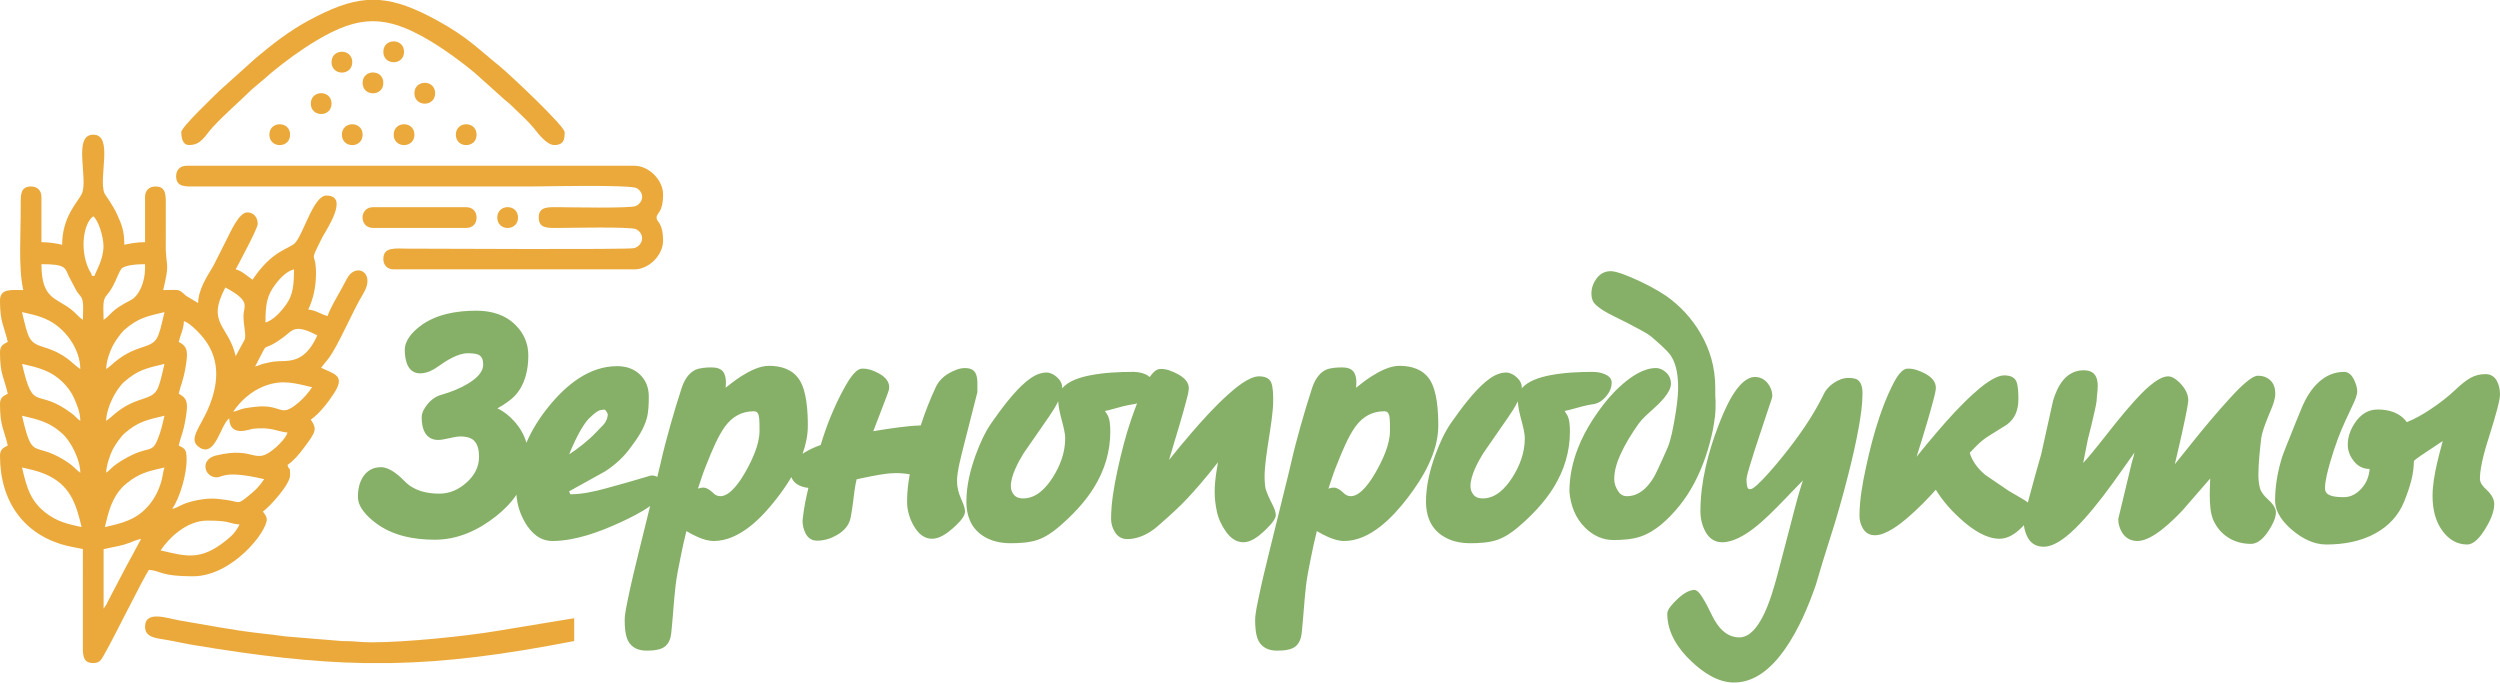 <?xml version="1.0" encoding="UTF-8"?>
<!DOCTYPE svg PUBLIC "-//W3C//DTD SVG 1.1//EN" "http://www.w3.org/Graphics/SVG/1.1/DTD/svg11.dtd">
<!-- Creator: CorelDRAW 2019 (64-Bit) -->
<svg xmlns="http://www.w3.org/2000/svg" xml:space="preserve" width="152.536mm" height="41.643mm" version="1.1" style="shape-rendering:geometricPrecision; text-rendering:geometricPrecision; image-rendering:optimizeQuality; fill-rule:evenodd; clip-rule:evenodd"
viewBox="0 0 15731.01 4294.66"
 xmlns:xlink="http://www.w3.org/1999/xlink"
 xmlns:xodm="http://www.corel.com/coreldraw/odm/2003">
 <defs>
  <style type="text/css">
   <![CDATA[
    .fil0 {fill:#86B067}
    .fil2 {fill:#EAA93A}
    .fil1 {fill:#86B067;fill-rule:nonzero}
   ]]>
  </style>
 </defs>
 <g id="Слой_x0020_1">
  <g id="_1939994093184">
   <path class="fil0" d="M12760.29 3162.23c2.61,-10.24 5.27,-20.46 7.97,-30.66 24.32,-91.79 49.9,-183.27 76.14,-274.53 24.2,-111.59 48.9,-223.07 74.09,-334.44l0.34 -1.3c27.81,-94.13 81.81,-191.27 192.26,-191.27 25.59,0 52.67,5.78 69.34,26.9 15.68,19.85 19.48,47.38 19.48,71.94 0,15.02 -1.47,30.49 -3.14,45.4 -1.04,9.36 -2.88,21.47 -2.88,30.82 0,24.67 -9.21,62.37 -14.52,86.64 -12.78,58.41 -27.39,116.66 -42.14,174.61 -9.61,48.99 -19.27,97.94 -29.01,146.9 34.82,-37.21 81.61,-95.78 93.03,-110.12 73.14,-91.81 148.8,-190.82 227.46,-277.76 42.88,-47.39 143.94,-157.22 213.86,-157.22 29.95,0 57.64,24.08 77.1,44.52 27.79,29.18 49.82,64.97 49.82,106.47l0 1.06 -0.11 1.06c-3.56,34.39 -11.26,70.91 -18.13,104.81 -13.04,64.38 -27.57,128.58 -42.46,192.56 -7.97,34.24 -16.01,68.47 -24.03,102.69 35.37,-44.12 70.79,-88.21 106.19,-132.29 75.8,-94.4 153.64,-188.61 235.54,-277.82 31.01,-33.77 131.9,-147.06 181.66,-147.06 29.07,0 55.63,8.71 77.14,28.5 23.83,21.93 31.73,52.93 31.73,84.37 0,31.48 -13.73,69.38 -25.64,98.15 -19.43,46.91 -56.39,132.24 -62.77,182.24 -4.86,38.04 -8.58,76.33 -11.95,114.53 -3.34,37.93 -5.93,76.42 -5.93,114.51 0,28.55 2.25,59.01 10.21,86.54 7.64,26.41 29.32,50.61 49.21,68.68 21.67,19.69 50.88,50.05 50.88,81.45 0,39.42 -24.52,83.44 -45.47,115.56 -24.43,37.47 -62.37,83.57 -111.53,83.57 -51.77,0 -100.99,-12.12 -144.61,-40.43 -42,-27.27 -72.85,-64.46 -93.16,-110.93 -9.17,-22.92 -14.68,-47.07 -17.4,-71.57 -3.1,-27.99 -4.15,-56.36 -4.15,-84.5 0,-28.62 0.99,-57.39 2.02,-86 0.22,-5.89 0.44,-11.81 0.66,-17.73 -58.37,67.18 -116.83,134.46 -175.73,202.22 -60.04,62.79 -187.45,190.89 -281.65,190.89 -44.47,0 -78.84,-19.81 -100.29,-58.83 -13.37,-24.3 -20.62,-50.36 -20.62,-78.13l0 -2.44 87.11 -362.61 0.44 -1.19c5.68,-15.15 10.24,-34.82 14.2,-53.12 -27.65,38.62 -54.99,77.49 -82.31,116.34 -74.11,105.4 -153.46,213.57 -240.3,308.89 -54.9,60.26 -159.31,167.18 -247.89,167.18 -42.56,0 -77.76,-16.86 -99.17,-54.56 -14.4,-25.34 -22.74,-52.59 -26.06,-80.96 -5.1,5.52 -10.08,10.6 -14.62,15.15 -37.03,37.03 -84.46,70.23 -138.93,70.23 -83.23,0 -165.4,-56.23 -226.04,-108.27 -67.42,-57.87 -128.25,-124.25 -174.58,-200.23 -53.16,59.37 -109.44,116.86 -169.48,169.04 -51.78,45.02 -141.6,117.38 -214.1,117.38 -32.39,0 -58.33,-14.27 -74.9,-42.19 -14.72,-24.79 -21.94,-51.89 -21.94,-80.72 0,-98.79 19.84,-206.84 40.57,-303.18 22.92,-106.56 49.84,-213.87 84.87,-317.16 21.99,-64.84 46.89,-129.64 77.25,-191.05 16.06,-32.47 52.97,-108.13 94.76,-113.68 39.13,-3.73 80.8,12.51 114.82,30.35 37.21,19.51 72.28,50.52 68.09,96.76 -2.51,22.46 -9.66,48.43 -15.34,70.33 -11.32,43.76 -23.85,87.33 -36.52,130.72 -22.07,75.58 -45.2,150.85 -69.25,225.82 42.16,-52.64 85.15,-104.6 129.07,-155.78 71.82,-83.69 148.41,-168.84 230.53,-242.59 43.62,-39.19 129.94,-113.59 192.27,-113.59 31.76,0 65.79,8.75 77.58,41.77 10.69,29.92 11.24,77.63 11.24,109.22 0,63.65 -19.87,121.12 -72.78,159.15l-0.96 0.65c-36.35,23.13 -72.84,46.15 -109.71,68.45 -29.74,17.98 -56.79,40.58 -81.31,65.11 -14.04,14.14 -27.82,28.77 -41.62,43.24 17.53,55.57 52.96,100.9 97.62,138.3 49.7,33.76 99.41,67.51 149.04,101.36 29.41,17.38 58.92,34.61 88.51,51.7 9.52,5.5 20.96,12.59 30.97,21.18zm-7710.1 -306.95c35.01,-23.38 74.48,-41.24 114,-55.34 18.13,-59.46 38.02,-119.03 61.83,-176.4 26.92,-64.9 56.64,-129.7 91.36,-190.82 18.08,-31.83 60.72,-107.11 102.21,-112.63 38.78,-3.7 78.87,12.17 112.2,30.56 36.89,20.35 68.82,51.65 62.63,97.06l-0.15 1.12 -0.28 1.1c-3.75,15 -10.7,32.23 -16.06,46.78 -12.57,34.17 -25.67,68.17 -38.88,102.1 -14.78,37.93 -29.95,76.11 -44.04,114.47 53.02,-9.1 106.21,-17.2 159.55,-24.09 45.5,-5.87 92.81,-11.08 139,-12.04 26.73,-82.1 58,-162.83 94.67,-240.99 17.78,-37.89 46.47,-66.49 82.58,-87.32 29.78,-17.19 65.58,-32.86 100.56,-32.86 24.36,0 51.08,5.58 64.73,27.93 11.65,19.08 14.06,45.03 14.06,66.91l0 56.77 -0.66 2.54c-29.21,112.81 -57.94,225.74 -86.21,338.79 -14.54,58.19 -41.5,158.06 -41.5,217.62 0,38.56 9.78,75.88 25.32,110.99 9.2,20.78 29.35,65.65 24.48,89.36 -5.61,34.32 -53.31,77.32 -77.85,98.93 -34.04,29.98 -81.51,64.31 -128.95,64.31 -45.86,0 -79.83,-27.81 -104.36,-64.28 -26.87,-39.92 -43.48,-84.24 -50.44,-131.87 -2.2,-15.05 -2.22,-31.91 -2.22,-47.11 0,-53.52 7.29,-109.08 16.74,-162.25 -29.15,-5.19 -58.71,-7.65 -88.36,-7.65 -45.43,0 -98.06,9.4 -142.64,17.71 -34.39,6.41 -68.98,14.08 -103.33,21.34 -11.05,45.43 -17.01,98.03 -22.37,143.32 -3.87,32.72 -9.13,65.32 -15.26,97.69 -9.52,50.18 -44.07,85.56 -87.22,110.31 -38.43,22.04 -80.13,34.84 -124.58,34.84 -32.66,0 -57.1,-16.51 -71.6,-45.51 -12.47,-24.93 -19.22,-51.53 -19.22,-79.42l0 -1.06 0.11 -1.06c3.7,-35.83 8.53,-71.66 15.3,-107.05 6.27,-32.78 13.67,-65.52 21.43,-98.06 -25.3,-2.52 -50.34,-9.23 -71.66,-23.22 -17.55,-11.52 -29.05,-26.88 -35.37,-44.78 -28.2,47.48 -59.74,92.33 -91.39,133.4 -92.13,119.54 -233.84,268.77 -397.41,268.77 -33.14,0 -67.26,-10.75 -97.42,-23.76 -25.7,-11.09 -50.63,-23.86 -74.5,-38.42 -14.44,55.71 -26.26,112.75 -37.5,168.94 -11.45,57.25 -24.13,117.84 -30.83,175.82 -5.78,50.04 -9.92,100.52 -13.97,150.72 -3.96,48.95 -7.89,98.1 -13.08,146.93 -3.31,31.17 -13.67,61.94 -38.28,82.76 -28.55,24.16 -82,26.94 -117.62,26.94 -49.86,0 -93.62,-17.35 -116.92,-63.95 -17.18,-36.32 -20.03,-87.54 -20.03,-127.15 0,-41.98 13.5,-101.28 22.04,-142.56 19.37,-93.53 41.94,-186.82 64.8,-279.55l73.12 -296.68c-56.97,41.11 -133.2,77.78 -184.8,101.72 -128.52,59.63 -286.37,118.25 -429.86,118.25 -79.13,0 -134.28,-51.27 -172.27,-116.56 -31.54,-54.23 -50.22,-112.45 -54.15,-174.25 -35.2,51.97 -80.34,96.98 -129.86,135.96 -111.64,87.9 -239.63,146.83 -383.79,146.83 -131.39,0 -266.87,-25.18 -373.52,-106.52 -49.49,-37.75 -110.4,-95.35 -110.4,-162.8 0,-46.83 8.85,-95.04 37.08,-133.54 26.42,-36.02 63.37,-53.54 107.89,-53.54 55.78,0 113.65,52.06 150.14,89.44 57.44,58.86 137.03,77.02 216.89,77.02 66.87,0 123.63,-26.49 172.68,-70.88 47.92,-43.37 77.45,-95.82 77.45,-161.2 0,-36.03 -6.04,-79.72 -34.98,-104.74 -21.78,-18.83 -55.09,-23.06 -82.77,-23.06 -22.63,0 -59.63,8.86 -81.98,13.59 -16.9,3.57 -39.15,8.48 -56.41,8.48 -82.96,0 -104.87,-72.26 -104.87,-142.97 0,-30.79 18.89,-60.39 37.82,-83.33 23.81,-28.86 53.62,-49.5 89.35,-58.81 57.4,-16.75 114.32,-38.95 165.56,-70.05 40.63,-24.66 94.36,-65.84 94.36,-118.74 0,-24.4 -5.09,-49.97 -28.71,-61.77 -17.59,-8.8 -49.72,-9.86 -68.99,-9.86 -61.71,0 -136.37,47.49 -184.46,82.32 -33.01,23.9 -72.74,44.04 -114.39,44.04 -34.22,0 -60.83,-15.79 -76.51,-46.28 -15.71,-30.55 -20.33,-66.74 -20.33,-100.7 0,-61.16 47.07,-111.14 92.13,-146.58 100.13,-78.74 233.56,-100.67 357.71,-100.67 92.36,0 180.59,23.64 247.23,90.28 52.67,52.67 80.25,116.5 80.25,191.08 0,89.21 -19.05,179.53 -79.32,248.25 -28.42,32.4 -73.1,61.54 -115.13,85.03 40.99,19.03 76.42,47.83 107.01,82.19 35.82,40.24 61.5,84.84 75.41,133.99 35.49,-82.43 84.07,-158.61 140.86,-228.53 107.16,-131.94 251.18,-253.32 430.16,-253.32 54.05,0 104.17,15.01 143.64,52.87 38.8,37.2 55.49,84.89 55.49,138.23 0,42.87 -1.33,96.35 -12.78,137.85 -17.52,63.48 -57.83,125.7 -97.39,176.98 -43.79,62.79 -100.01,113.96 -163.92,155.7l-0.66 0.43 -0.68 0.37c-75.28,41.41 -150.42,83.05 -225.42,124.96 1.5,5.96 3.43,11.88 6,16.66 1.14,2.13 2.44,2.19 4.9,2.19 71.52,0 152.52,-18.72 221.23,-37.37 93.78,-25.45 187.2,-52.16 280.26,-80.09l2.9 -0.87 3.03 0c13.24,0 25.66,2.85 36.08,9.18 6.9,-27.75 13.75,-55.57 20.01,-83.34 17.83,-79.11 38.32,-157.72 60.45,-235.74 22.74,-80.19 46.36,-160.34 72.46,-239.51 14.95,-45.37 40.12,-92.04 85.07,-114.53 29.47,-13.74 70.9,-15.96 102.97,-15.96 25.57,0 55.67,4.47 72.44,26.02 14.83,19.04 18.39,45.37 18.39,68.81 0,10.99 -0.58,22.02 -1.62,33 31.64,-25.85 64.55,-50.98 98.28,-72.45 48.82,-31.07 114.16,-65.4 173.53,-65.4 74.63,0 147.04,20.42 190.61,85.35 49.02,73.05 54.65,207.18 54.65,292.27 0,59.38 -12.47,118.48 -32.99,175.71zm2184.1 -482.76c16.73,-24.73 38.14,-47.78 62.32,-50.39 38.69,-4.18 82.02,14.47 115.3,32.43 36.32,19.6 73.93,50.78 67.89,96.48 -1.56,21.08 -9.81,49.88 -15.1,70.25 -12.33,47.53 -26.01,94.87 -39.78,142.01 -22.55,77.18 -45.52,154.25 -69,231.16 44.2,-55.6 89.56,-110.29 135.84,-164.15 73.13,-85.12 151.01,-171.45 234.5,-246.58 44.77,-40.28 132.29,-115.61 196.31,-115.61 31.75,0 65.8,8.75 77.58,41.77 10.68,29.92 11.23,77.63 11.23,109.22 0,74.51 -16.21,167.84 -27.3,241.74 -11.15,74.3 -26.85,166.63 -26.85,241.62 0,19.93 1.55,39.97 3.88,59.76 3.6,30.58 34.03,89.85 48.04,117.41 9.93,19.56 20.43,45.19 18.18,67.57l-0.19 1.84 -0.51 1.77c-9.22,32.24 -53.99,74.55 -78.05,96.73 -32.35,29.83 -78.09,64.63 -124.29,64.63 -47.71,0 -83.68,-29.51 -110.1,-66.88 -27.38,-38.73 -47.75,-81.45 -57.5,-128.01 -8.43,-40.26 -13.47,-81.39 -13.47,-122.56 0,-40.5 4.2,-81.41 10.26,-121.41 3.25,-21.51 6.75,-43 10.43,-64.46 -38.16,49.57 -77.93,97.94 -118.85,145.22 -46.65,53.9 -95.61,107.71 -148.01,156.1 -31.34,28.93 -62.92,57.76 -95.1,85.76 -15.25,13.26 -33.06,29.39 -49.43,40.29 -47.61,33.46 -101.38,55.91 -160.28,55.91 -33.28,0 -59.32,-15.72 -76.72,-43.88 -15.68,-25.39 -24.13,-53.18 -24.13,-83.04 0,-100.85 19.21,-208.94 40.59,-307.23 23,-105.79 49.66,-212.76 84.88,-315.2 12.02,-35.01 24.61,-70.14 38.16,-104.83 -7.55,2.75 -15.46,4.67 -23.75,5.59 -42.15,6.5 -84.63,17.72 -125.58,29.51 -15.93,4.59 -34.39,9.6 -52.66,12.95 5.15,7.51 10.07,15.09 14.4,22.6 17.48,26.97 19.09,76.1 19.09,107.08 0,125.85 -35.6,242.48 -101.31,349.73 -59.04,96.36 -141.02,180.88 -226.87,253.65 -37.97,32.18 -81.61,61.65 -128.95,77.98 -51.46,17.75 -115.11,21.18 -169.17,21.18 -63.78,0 -127.08,-13 -180.22,-49.8 -71.98,-49.82 -99.14,-125.95 -99.14,-211.5 0,-100.77 24.9,-201.79 59.42,-295.92 25.66,-69.91 57.71,-142.27 100.79,-203.33 59.45,-84.29 136.8,-190.29 216.22,-256.66 35.41,-29.59 79.87,-56.94 127.54,-56.94 24.45,0 46.4,12.54 64.53,27.99 20.34,17.33 34.33,39.55 34.33,66.85 0,1.7 -0.04,3.43 -0.13,5.18 38.88,-48.1 115.14,-70.12 171.98,-81.57 88.41,-17.8 182.81,-22.46 272.83,-22.46 26.78,0 53.69,4.03 78.39,14.74 10.15,4.39 19.93,10.2 27.56,17.73zm-575.6 152.7c-17.77,36.75 -41.47,72.6 -58.91,97.87 -52.54,76.2 -105.26,152.29 -158.17,228.25 -34.05,55.19 -80.86,140.73 -80.86,207.29 0,21.18 6.21,39.65 20.07,55.73 14.65,17 35.88,21.93 57.59,21.93 83.02,0 143.61,-66.1 185.21,-130.91 48.1,-74.95 78.97,-157.74 78.97,-247.58 0,-33.39 -12.73,-80.79 -21.37,-112.99 -9.71,-36.21 -20.8,-80.81 -22.52,-119.58zm1874.54 -85.42c31.63,-25.86 64.54,-50.98 98.27,-72.45 48.82,-31.07 114.17,-65.4 173.54,-65.4 74.63,0 147.04,20.42 190.61,85.35 49.02,73.04 54.64,207.19 54.64,292.27 0,165.51 -96.9,328.8 -194.82,455.84 -92.13,119.53 -233.84,268.77 -397.41,268.77 -33.14,0 -67.26,-10.75 -97.42,-23.76 -25.7,-11.09 -50.63,-23.86 -74.5,-38.42 -14.44,55.71 -26.26,112.75 -37.5,168.94 -11.45,57.26 -24.13,117.84 -30.83,175.83 -5.79,50.03 -9.91,100.52 -13.96,150.71 -3.96,48.95 -7.89,98.11 -13.08,146.93 -3.32,31.18 -13.69,61.93 -38.29,82.76 -28.55,24.15 -81.99,26.94 -117.61,26.94 -49.86,0 -93.62,-17.35 -116.93,-63.95 -17.18,-36.32 -20.03,-87.54 -20.03,-127.15 0,-41.99 13.5,-101.28 22.04,-142.56 19.36,-93.54 41.94,-186.82 64.81,-279.55 33,-133.85 66.04,-267.69 98.95,-401.57 13.19,-53.66 27.21,-107.73 39.34,-161.61 17.82,-79.11 38.31,-157.73 60.44,-235.74 22.74,-80.19 46.35,-160.34 72.46,-239.51 14.95,-45.37 40.13,-92.05 85.07,-114.51 29.47,-13.76 70.91,-15.97 102.99,-15.97 25.57,0 55.66,4.47 72.44,26.02 14.81,19.05 18.39,45.37 18.39,68.81 0,10.99 -0.58,22.01 -1.62,33zm1311.9 146.2c5.15,7.51 10.08,15.1 14.39,22.61 17.48,26.97 19.09,76.09 19.09,107.07 0,125.85 -35.61,242.48 -101.31,349.73 -59.03,96.36 -141.02,180.88 -226.87,253.65 -37.97,32.18 -81.61,61.65 -128.95,77.98 -51.46,17.75 -115.11,21.18 -169.17,21.18 -63.78,0 -127.08,-13 -180.21,-49.8 -71.98,-49.83 -99.15,-125.94 -99.15,-211.5 0,-100.77 24.89,-201.78 59.42,-295.92 25.66,-69.91 57.72,-142.27 100.8,-203.33 59.45,-84.29 136.79,-190.28 216.22,-256.66 35.41,-29.59 79.87,-56.94 127.54,-56.94 24.45,0 46.4,12.54 64.52,27.99 20.34,17.33 34.33,39.55 34.33,66.85 0,1.71 -0.04,3.43 -0.13,5.19 38.87,-48.11 115.13,-70.13 171.98,-81.58 88.41,-17.8 182.82,-22.46 272.83,-22.46 26.78,0 53.7,4.03 78.39,14.74 22.11,9.58 42.52,25.83 42.52,52.01 0,34.48 -14.69,64.48 -37.3,89.93 -21.5,24.18 -48.21,43.22 -80.69,46.81 -42.14,6.5 -84.62,17.72 -125.57,29.51 -15.93,4.59 -34.39,9.6 -52.66,12.95zm-294.34 -60.79c-17.76,36.76 -41.47,72.61 -58.91,97.89 -52.54,76.2 -105.25,152.29 -158.16,228.25 -34.06,55.19 -80.86,140.72 -80.86,207.29 0,21.18 6.21,39.66 20.07,55.73 14.64,17 35.88,21.93 57.58,21.93 83.02,0 143.61,-66.1 185.21,-130.91 48.1,-74.95 78.97,-157.74 78.97,-247.58 0,-33.38 -12.73,-80.79 -21.37,-112.99 -9.71,-36.22 -20.79,-80.83 -22.52,-119.6zm1227.94 176.54c-24.08,117.83 -61.86,233.07 -118.32,339.48 -52.75,99.42 -121.87,186.62 -207.79,260.05 -39.26,31.92 -83.61,59.96 -131.93,75.81 -52.18,17.1 -113.28,21.07 -167.87,21.07 -69.01,0 -127.74,-28.21 -176.86,-76.05 -63.01,-61.39 -92.64,-140.86 -100.42,-227.52l-0.08 -0.93 0 -0.92c0,-93.79 19.49,-185.09 53.57,-272.26 24.39,-62.39 55.8,-121.93 92.14,-178.17 52.12,-80.69 113.69,-159.61 186.28,-222.97 56.61,-49.4 133.74,-103.36 212.12,-103.36 24.71,0 46.16,11.05 64.08,27.48 20.68,18.96 30.74,43.38 30.74,71.37 0,57.16 -78.13,129.18 -117.24,163.85 -28.11,24.92 -65.43,57.95 -87.08,88.7 -42.85,60.85 -83.8,126.14 -114.37,194.13 -21.25,47.28 -38.3,100.67 -38.3,152.99 0,27.3 9.15,52.29 23.8,75.08 13.4,20.83 30.76,32.65 55.85,32.65 73.61,0 125.67,-50.4 163.13,-108.83 12.82,-19.99 24.2,-44.89 34.37,-66.36 20.23,-42.72 39.41,-86.05 58.37,-129.34 21.49,-49.06 34.39,-123.12 43.72,-175.8 11.64,-65.84 22.74,-138.03 22.74,-205 0,-64.84 -8.38,-141.71 -44.76,-197.3 -23.86,-36.45 -89.38,-91.16 -122.64,-120.07 -19.08,-16.58 -52.52,-34.32 -74.72,-46.56 -52.87,-29.15 -107.26,-56.3 -161.48,-82.84 -39.3,-19.24 -93.53,-47.92 -122.74,-81.12 -14.89,-16.91 -19.18,-39.86 -19.18,-61.75 0,-34.87 11.45,-66.45 32.09,-94.47 21.88,-29.71 51.7,-46.49 88.82,-46.49 40.55,0 116.71,33.59 153.71,49.88 69.01,30.38 136.2,65.87 199.17,108.35 86.16,61.16 156.44,137.98 210.37,228.93 63.1,106.39 95.15,221.83 95.15,345.46 0,13.04 0,26.06 0,39.1 0,14.49 0.73,28.99 1.93,43.43l0.07 0.85 0 0.86c0,29.74 0.14,61.98 -3.14,91.54 -3.2,28.75 -8.29,57.94 -13.31,87.07zm565.77 321.81c-39.29,39.53 -78.03,80.66 -115.93,119.66 -59.34,61.06 -127,131.09 -194.85,182.56 -53.8,40.82 -127.06,86.42 -196.99,86.42 -47.07,0 -81.71,-24.14 -104.27,-64.75 -22.4,-40.31 -32.68,-84.29 -32.68,-130.36 0,-183.97 47.98,-369.15 113.69,-539.89 31.73,-82.45 118.19,-305.04 229.84,-305.04 32.3,0 59.02,13.71 79.23,38.76 19.26,23.88 29.64,51.42 29.64,82.14 0,9.36 -18.11,59.1 -21.35,68.9 -20.21,61.14 -40.57,122.22 -60.94,183.3 -21.04,63.14 -42.01,126.69 -60.69,190.56 -5.08,17.38 -19.48,63.22 -19.48,80.7 0,16.89 1.3,36.32 6.89,52.4 2.9,8.33 10.56,9.21 18.61,9.21 35.21,-0.57 179.75,-177.89 201.56,-204.93 96.52,-119.65 189.58,-250.77 256.97,-388.61 14.33,-31.84 37.59,-56.81 66.63,-75.93 26.34,-17.36 56.54,-30.49 88.57,-30.49 18.19,0 43.95,1.09 60.29,11.96 25.77,18.78 30.54,55.35 30.54,84.88 0,67.82 -10.7,139.93 -22.4,206.62 -17.77,101.26 -41.31,202.2 -66.49,301.85 -35.18,139.31 -74.32,277.8 -118.71,414.47 -30.39,93.56 -58.17,187.95 -86.36,283.18 -47.81,137.88 -109.32,281.98 -193.1,402.15 -75.4,108.14 -181.14,211.39 -321.78,211.39 -102.27,0 -195.35,-64.56 -266.85,-131.97 -85.07,-80.2 -152.89,-180.96 -152.89,-301.81 0,-28.7 39.3,-67.26 58.33,-85.93 28.19,-27.65 65.32,-57.07 105.2,-62.75 24.52,-4.47 44.42,26.56 55.67,43.97 23.1,35.74 43.16,76.5 61.67,114.79 34.32,71 87.17,139.76 172.97,139.76 67.87,0 116.14,-72.46 144.24,-125.42 45.81,-86.36 77.92,-202.09 102.55,-296.39 26.7,-102.28 53.75,-204.46 80.22,-306.81 12.84,-49.65 25.4,-99.41 39.2,-148.8 10.25,-36.7 21.52,-73.33 33.25,-109.77zm3844.91 -123.81c-0.69,40.41 -5.76,80.52 -15.58,119.77 -11.64,46.58 -28.09,92.55 -45.99,137.07 -35.27,87.72 -97.2,152.94 -179.58,198.85 -94.62,52.74 -203.66,70.8 -310.89,70.8 -80.62,0 -152.58,-39.4 -212.83,-90.09 -55.88,-47.03 -108.63,-110.31 -108.63,-187.25 0,-84.12 13.82,-167.59 36.77,-247.89 9.25,-35.48 26.94,-76.85 40.36,-111.12 30.75,-78.48 62.77,-156.55 95.12,-235 24.34,-54.76 56.71,-108.4 101.17,-149.22 45.14,-41.44 98.56,-65.6 160.36,-65.6 30.52,0 50.31,23.29 62.67,48.71 11.08,22.75 20.13,48.63 20.13,74.2 0,23.88 -14.02,55.56 -24,76.92 -33.23,71.1 -70.33,147.52 -97.62,221.07 -17.7,47.7 -33.55,96.08 -47.66,144.96 -13.77,47.66 -33.28,116.99 -33.28,166.76 0,25.78 14.94,38.74 38.18,46.67 23.47,8.01 56.97,8.92 81.58,8.92 42.25,0 76.65,-19.99 105.52,-49.86 34.84,-36.04 51.62,-79.4 55.48,-127.49 -0.19,0 -0.37,0 -0.56,0 -40.96,0 -74.27,-17.97 -99.45,-50.01 -23.67,-30.13 -37.5,-64.52 -37.5,-103.01 0,-50.39 17.67,-96.52 45.66,-137.9 33.71,-49.82 79.85,-83.28 141.44,-83.28 73.22,0 141.5,20.39 184.57,79.65 51.78,-20.84 101.77,-49.75 148.03,-80.26 57.68,-38.02 112.51,-80.49 162.61,-128.1 26.58,-25.25 56.31,-50.66 88.11,-69.08 29.67,-17.17 62.36,-24.84 96.56,-24.84 31.79,0 56.46,14.97 71.37,43.04 13.81,26 19.46,54.62 19.46,83.9 0,26.61 -9.81,63.83 -16.44,89.61 -14,54.46 -30.72,108.69 -47.69,162.29 -24.43,77.14 -62.22,198.39 -62.22,279.57 0,25.91 20.36,49.56 38.4,65.98 25.95,23.65 51.85,55.49 51.85,92.47 0,54.65 -29.08,112.91 -57.26,158.29 -22.99,37.03 -64.49,96.99 -113.79,96.99 -63.2,0 -112.74,-31.32 -150.67,-80.19 -50.04,-64.47 -66.5,-145.14 -66.5,-225.22 0,-68.06 13.4,-141.07 28.6,-207.2 10.59,-46.08 23.02,-92.38 35.49,-138.4 -31.92,21.61 -64.11,42.85 -96.32,63.99 -28.21,18.52 -58.8,38.61 -85.04,60.53zm-11608.11 -40.9c29.38,-18.61 57.56,-39.37 84.44,-60.97 30.27,-24.32 59.43,-50.3 86.25,-78.39 15.77,-16.52 31.63,-33.7 47.81,-49.81 15.16,-18.45 23.85,-39.03 24.65,-62.72 -1.83,-4.82 -4.18,-10.7 -6.52,-14.22l-0.65 -1.04c-1.4,-2.41 -8.82,-13.82 -12.26,-13.82 -13.82,0 -29.89,1.7 -42.21,8.48 -18.51,10.18 -42.41,33.25 -57.35,47.46 -33.89,35.59 -63.09,91.14 -84.46,135.03 -14.24,29.26 -27.29,59.56 -39.69,90.01zm810.63 215.89c10.96,-4.34 22.6,-6.64 34.84,-6.64l1.03 0 1.02 0.1c22.69,2.27 43.11,18.46 58.66,34.02 12.77,12.77 27.42,20.03 45.58,20.03 65.22,0 128.98,-102.78 156.58,-151.05 41.96,-73.45 89.55,-173.05 89.55,-259.53 0,-24.47 1.02,-75.62 -5.16,-98.36 -4.89,-16.3 -12.83,-25.41 -30.38,-25.41 -76.25,0 -134.7,33.33 -180.03,94.01 -45.55,60.99 -85.49,159.46 -113.85,230.34 -17.58,41.58 -32.57,84.77 -46.51,127.71 -3.75,11.55 -7.55,23.15 -11.32,34.79zm3967.13 0c10.95,-4.33 22.59,-6.64 34.82,-6.64l1.03 0 1.02 0.1c22.69,2.27 43.1,18.46 58.66,34.02 12.77,12.77 27.42,20.03 45.58,20.03 65.23,0 128.99,-102.77 156.59,-151.05 41.97,-73.46 89.54,-173.05 89.54,-259.53 0,-24.43 1.03,-75.67 -5.16,-98.38 -4.89,-16.3 -12.82,-25.4 -30.37,-25.4 -76.25,0 -134.7,33.32 -180.03,94.01 -45.56,61 -85.49,159.45 -113.85,230.34 -17.59,41.58 -32.57,84.77 -46.51,127.71 -3.75,11.55 -7.55,23.15 -11.31,34.79z"/>
  </g>
  <path class="fil1" d="M3303.62 2874.11c0,136.38 -65.52,256.05 -196.55,359 -120.33,94.93 -244,142.4 -371.03,142.4 -151.09,0 -271.43,-34.09 -361.01,-102.29 -68.2,-52.13 -102.28,-100.94 -102.28,-146.4 0,-50.81 11.02,-91.26 33.08,-121.34 22.06,-30.08 52.48,-45.12 91.26,-45.12 36.11,0 81.22,27.74 135.38,83.23 54.15,55.49 131.38,83.24 231.65,83.24 68.19,0 130.37,-25.4 186.52,-76.21 56.15,-50.81 84.24,-109.64 84.24,-176.5 0,-56.15 -14.04,-96.27 -42.12,-120.34 -21.39,-18.72 -53.48,-28.08 -96.26,-28.08 -13.38,0 -42.12,4.68 -86.25,14.04 -25.41,5.35 -42.79,8.03 -52.14,8.03 -56.16,0 -84.25,-40.78 -84.25,-122.34 0,-20.06 11.03,-43.46 33.1,-70.2 22.06,-26.74 48.47,-44.12 79.21,-52.14 64.18,-18.73 121.01,-42.79 170.48,-72.21 69.52,-42.78 104.29,-88.24 104.29,-136.38 0,-40.11 -13.38,-66.85 -40.12,-80.22 -16.05,-8.01 -42.12,-12.04 -78.21,-12.04 -52.15,0 -117.67,28.75 -196.55,86.24 -37.44,26.75 -71.53,40.12 -102.29,40.12 -26.74,0 -46.13,-11.69 -58.17,-35.09 -12.04,-23.4 -18.05,-53.81 -18.05,-91.26 0,-42.79 28.08,-86.25 84.25,-130.37 81.55,-64.18 196.54,-96.26 344.97,-96.26 98.94,0 176.49,28.07 232.65,84.24 49.47,49.47 74.2,108.3 74.2,176.5 0,100.27 -24.73,178.5 -74.2,234.65 -26.75,30.75 -76.88,64.85 -150.42,102.28 52.14,13.38 99.61,44.13 142.4,92.26 54.81,61.51 82.23,131.04 82.23,208.59zm758.13 -379.06c0,60.17 -4.01,104.29 -12.04,132.37 -13.38,49.47 -44.8,106.3 -94.27,170.47 -40.11,57.5 -92.92,107.64 -158.44,150.43 -80.22,44.12 -159.78,88.24 -238.67,132.37 2.67,16.05 6.35,28.4 11.03,37.1 4.67,8.69 12.37,13.04 23.06,13.04 57.49,0 133.05,-12.7 226.64,-38.1 93.6,-25.41 187.19,-52.15 280.79,-80.23 17.38,0 29.75,6.02 37.11,18.05 7.35,12.04 11.02,28.76 11.02,50.15 0,46.79 -83.57,108.98 -250.7,186.52 -167.14,77.55 -307.53,116.33 -421.18,116.33 -61.51,0 -112.99,-35.44 -154.44,-106.31 -34.76,-60.17 -52.14,-123 -52.14,-188.53 0,-181.84 66.52,-354.65 199.56,-518.44 133.04,-163.79 271.1,-245.7 414.16,-245.7 53.49,0 96.61,15.71 129.37,47.13 32.76,31.42 49.14,72.54 49.14,123.35zm-256.72 62.18c-21.39,0 -38.78,3.67 -52.15,11.03 -13.37,7.34 -34.09,24.39 -62.17,51.13 -26.74,28.08 -56.16,74.88 -88.25,140.4 -17.39,36.1 -38.12,84.9 -62.18,146.4 44.13,-22.73 90.26,-53.48 138.39,-92.26 33.42,-26.74 62.85,-53.48 88.25,-80.22 30.75,-32.08 46.8,-48.8 48.14,-50.13 20.05,-24.07 30.08,-50.81 30.08,-80.23 -4.02,-10.69 -7.36,-18.05 -10.03,-22.06 -9.35,-16.05 -19.39,-24.06 -30.08,-24.06zm1257.53 122.33c0,131.05 -63.52,278.78 -190.53,443.25 -133.71,173.81 -260.73,260.73 -381.07,260.73 -25.4,0 -55.15,-7.35 -89.25,-22.07 -34.09,-14.71 -65.86,-32.08 -95.27,-52.14 -13.37,48.14 -28.41,113.99 -45.12,197.55 -16.72,83.57 -27.08,142.73 -31.09,177.5 -4.01,34.76 -8.69,85.24 -14.05,151.42 -5.34,66.18 -9.69,114.99 -13.03,146.41 -3.34,31.42 -13.72,54.48 -31.09,69.19 -17.38,14.71 -52.14,22.06 -104.29,22.06 -48.13,0 -80.89,-17.38 -98.27,-52.14 -12.02,-25.41 -18.05,-64.85 -18.05,-118.33 0,-45.46 28.75,-184.52 86.24,-417.17 85.58,-347.65 131.71,-535.5 138.39,-563.58 14.71,-66.85 34.76,-145.07 60.18,-234.65 25.4,-89.59 49.47,-169.14 72.2,-238.68 17.38,-52.13 42.12,-86.24 74.2,-102.28 20.06,-9.35 51.48,-14.04 94.26,-14.04 28.08,0 46.8,6.02 56.16,18.06 9.36,12.02 14.04,30.74 14.04,56.14 0,25.41 -3.34,53.49 -10.02,84.25 54.82,-46.8 100.95,-82.23 138.39,-106.3 65.51,-41.46 119.66,-62.18 162.45,-62.18 81.57,0 139.39,25.4 173.48,76.21 34.1,50.81 51.15,144.4 51.15,280.78zm-262.73 32.09c0,-54.82 -2.02,-89.58 -6.02,-104.29 -8.02,-26.74 -24.74,-40.11 -50.14,-40.11 -80.22,0 -145.74,34.09 -196.55,102.29 -32.08,42.78 -70.86,120.99 -116.33,234.65 -14.7,34.75 -30.41,77.88 -47.13,129.37 -16.72,51.47 -27.74,86.57 -33.08,105.3 6.67,-13.38 17.05,-25.08 31.08,-35.11 14.04,-10.02 29.08,-15.05 45.13,-15.05 13.38,1.34 28.74,10.69 46.13,28.08 17.38,17.39 37.43,26.07 60.17,26.07 54.81,0 112.98,-53.81 174.48,-161.45 61.51,-107.64 92.27,-197.55 92.27,-269.76zm381.06 104.29c21.39,-70.87 42.78,-132.37 64.18,-184.52 30.74,-73.54 60.84,-136.38 90.25,-188.53 37.44,-65.51 66.19,-99.61 86.24,-102.28 28.08,-2.68 61.51,6.69 100.28,28.08 38.78,21.39 56.16,46.79 52.15,76.21 -2.68,10.69 -20.73,59.5 -54.15,146.4 -25.41,64.19 -44.12,113.66 -56.16,148.41 66.86,-12.02 131.38,-22.05 193.54,-30.08 62.19,-8.01 112.66,-12.04 151.44,-12.04 29.4,-92.25 62.17,-176.49 98.27,-252.7 14.71,-32.09 39.44,-58.17 74.21,-78.21 34.75,-20.07 64.84,-30.09 90.25,-30.09 24.07,0 39.78,6.02 47.13,18.06 7.35,12.04 11.03,30.74 11.03,56.15l0 54.14c-29.42,113.66 -58.17,226.64 -86.25,338.96 -28.08,112.32 -42.12,186.53 -42.12,222.63 0,38.78 9.03,78.55 27.08,119.33 18.05,40.78 25.73,66.53 23.06,77.22 -2.67,18.71 -26.41,47.79 -71.2,87.25 -44.79,39.44 -83.24,59.17 -115.32,59.17 -33.42,0 -62.51,-18.39 -87.25,-55.16 -24.73,-36.77 -40.45,-77.88 -47.14,-123.34 -1.32,-9.36 -2,-24.07 -2,-44.13 0,-48.13 6.69,-107.64 20.06,-178.5 -36.11,-8.01 -73.54,-12.04 -112.31,-12.04 -32.09,0 -80.89,6.02 -146.41,18.06 -13.38,2.67 -52.15,10.69 -116.33,24.06 -8.02,29.42 -16.72,82.24 -26.07,158.45 -2.67,25.41 -7.69,57.49 -15.05,96.27 -7.35,38.78 -33.08,70.86 -77.21,96.26 -37.45,21.39 -75.54,32.1 -114.32,32.1 -24.07,0 -41.78,-11.38 -53.15,-34.1 -11.35,-22.73 -17.05,-46.13 -17.05,-70.2 4.01,-38.78 9.03,-73.87 15.05,-105.3 6.01,-31.42 15.04,-71.86 27.07,-121.33 -36.11,0 -64.85,-7.02 -86.24,-21.07 -21.39,-14.04 -32.09,-35.75 -32.09,-65.18 0,-28.07 17.39,-55.15 52.14,-81.22 34.76,-26.08 79.55,-48.47 134.39,-67.19zm1947.46 -292.83c-34.76,5.35 -77.55,15.38 -128.37,30.09 -37.44,10.69 -65.51,16.05 -84.24,16.05 17.39,24.06 28.74,40.78 34.09,50.13 10.69,16.05 16.05,48.13 16.05,96.27 0,119 -32.75,231.98 -98.27,338.96 -50.81,82.9 -125.01,165.79 -222.63,248.69 -42.79,36.11 -83.57,60.85 -122.34,74.21 -38.78,13.38 -92.93,20.06 -162.45,20.06 -68.2,0 -124.35,-15.38 -168.48,-46.13 -60.17,-41.45 -90.25,-106.3 -90.25,-194.54 0,-88.25 19.39,-184.52 58.17,-288.81 29.41,-81.55 62.17,-147.74 98.27,-198.54 85.57,-121.68 156.44,-205.92 212.59,-252.72 41.46,-34.76 79.55,-52.14 114.32,-52.14 16.05,0 33.1,7.68 51.15,23.06 18.05,15.38 27.08,32.42 27.08,51.15 0,37.44 -26.75,94.93 -80.23,172.48 -53.48,77.55 -106.3,153.76 -158.45,228.63 -56.15,90.93 -84.24,163.8 -84.24,218.61 0,26.75 8.36,49.81 25.07,69.2 16.73,19.39 41.12,29.08 73.21,29.08 74.88,0 142.4,-46.8 202.57,-140.4 54.81,-85.57 82.24,-171.81 82.24,-258.72 0,-24.07 -7.35,-63.51 -22.07,-118.33 -14.71,-54.82 -22.06,-96.27 -22.06,-124.34 0,-64.18 60.17,-108.32 180.51,-132.38 72.2,-14.72 161.79,-22.06 268.76,-22.06 26.74,0 50.13,4.34 70.19,13.04 20.06,8.69 30.09,19.72 30.09,33.08 0,26.75 -10.7,52.15 -32.09,76.22 -21.4,24.06 -44.13,37.44 -68.19,40.11zm862.41 -4.01c0,38.78 -9.01,118.33 -27.07,238.67 -18.05,120.34 -27.08,201.9 -27.08,244.68 0,18.72 1.34,39.45 4.02,62.18 2.67,22.73 19.39,64.18 50.13,124.34 12.04,24.07 17.39,42.8 16.05,56.16 -5.35,18.72 -29.41,47.8 -72.2,87.24 -42.79,39.46 -79.55,59.17 -110.31,59.17 -34.76,0 -65.85,-19.39 -93.26,-58.17 -27.41,-38.77 -45.47,-78.88 -54.15,-120.33 -8.68,-41.45 -13.04,-80.89 -13.04,-118.33 0,-34.76 3.34,-74.2 10.02,-118.33 6.68,-44.12 15.38,-94.27 26.07,-150.42 -48.13,66.86 -104.95,138.39 -170.47,214.6 -54.82,62.85 -103.62,114.32 -146.41,154.44 -78.88,72.2 -126.34,113.65 -142.39,124.34 -49.48,34.76 -98.95,52.15 -148.42,52.15 -25.4,0 -45.13,-11.38 -59.17,-34.09 -14.04,-22.73 -21.06,-46.8 -21.06,-72.2 0,-78.89 13.37,-179.84 40.12,-302.85 26.74,-123.01 54.82,-227.31 84.23,-312.88 29.42,-85.57 56.16,-153.1 80.23,-202.57 32.08,-66.85 59.51,-101.61 82.24,-104.28 26.74,-2.67 61.17,7.34 103.28,30.08 42.12,22.73 61.17,48.13 57.16,76.2 -1.34,20.07 -19.39,89.59 -54.15,208.6 -34.78,118.99 -68.86,231.97 -102.29,338.95 62.84,-82.91 131.04,-167.14 204.58,-252.71 89.59,-104.29 167.13,-185.86 232.65,-244.68 81.57,-73.54 142.4,-110.32 182.51,-110.32 32.09,0 51.48,9.37 58.17,28.08 6.68,18.72 10.02,52.81 10.02,102.28zm1038.92 160.45c0,131.05 -63.51,278.78 -190.53,443.25 -133.71,173.81 -260.73,260.73 -381.07,260.73 -25.4,0 -55.14,-7.35 -89.25,-22.07 -34.09,-14.71 -65.85,-32.08 -95.26,-52.14 -13.38,48.14 -28.41,113.99 -45.13,197.55 -16.72,83.57 -27.07,142.73 -31.09,177.5 -4.01,34.76 -8.69,85.24 -14.04,151.42 -5.35,66.18 -9.69,114.99 -13.03,146.41 -3.35,31.42 -13.72,54.48 -31.1,69.19 -17.37,14.71 -52.13,22.06 -104.28,22.06 -48.13,0 -80.89,-17.38 -98.28,-52.14 -12.02,-25.41 -18.05,-64.85 -18.05,-118.33 0,-45.46 28.75,-184.52 86.25,-417.17 85.58,-347.65 131.71,-535.5 138.39,-563.58 14.71,-66.85 34.75,-145.07 60.17,-234.65 25.4,-89.59 49.47,-169.14 72.2,-238.68 17.39,-52.13 42.12,-86.24 74.21,-102.28 20.05,-9.35 51.47,-14.04 94.26,-14.04 28.07,0 46.8,6.02 56.15,18.06 9.36,12.02 14.05,30.74 14.05,56.14 0,25.41 -3.35,53.49 -10.02,84.25 54.81,-46.8 100.94,-82.23 138.38,-106.3 65.52,-41.46 119.67,-62.18 162.46,-62.18 81.57,0 139.39,25.4 173.48,76.21 34.1,50.81 51.14,144.4 51.14,280.78zm-262.73 32.09c0,-54.82 -2.01,-89.58 -6.02,-104.29 -8.01,-26.74 -24.73,-40.11 -50.13,-40.11 -80.23,0 -145.75,34.09 -196.55,102.29 -32.09,42.78 -70.87,120.99 -116.33,234.65 -14.71,34.75 -30.42,77.88 -47.13,129.37 -16.72,51.47 -27.74,86.57 -33.09,105.3 6.68,-13.38 17.05,-25.08 31.09,-35.11 14.04,-10.02 29.08,-15.05 45.12,-15.05 13.38,1.34 28.74,10.69 46.13,28.08 17.39,17.39 37.44,26.07 60.17,26.07 54.82,0 112.99,-53.81 174.5,-161.45 61.51,-107.64 92.26,-197.55 92.26,-269.76zm1253.51 -188.53c-34.76,5.35 -77.54,15.38 -128.35,30.09 -37.44,10.69 -65.52,16.05 -84.24,16.05 17.38,24.06 28.74,40.78 34.08,50.13 10.69,16.05 16.05,48.13 16.05,96.27 0,119 -32.75,231.98 -98.27,338.96 -50.8,82.9 -125.01,165.79 -222.63,248.69 -42.79,36.11 -83.57,60.85 -122.34,74.21 -38.78,13.38 -92.93,20.06 -162.45,20.06 -68.2,0 -124.35,-15.38 -168.47,-46.13 -60.18,-41.45 -90.26,-106.3 -90.26,-194.54 0,-88.25 19.39,-184.52 58.17,-288.81 29.42,-81.55 62.18,-147.74 98.28,-198.54 85.57,-121.68 156.43,-205.92 212.59,-252.72 41.45,-34.76 79.55,-52.14 114.32,-52.14 16.05,0 33.09,7.68 51.14,23.06 18.05,15.38 27.08,32.42 27.08,51.15 0,37.44 -26.75,94.93 -80.23,172.48 -53.47,77.55 -106.29,153.76 -158.44,228.63 -56.16,90.93 -84.24,163.8 -84.24,218.61 0,26.75 8.36,49.81 25.07,69.2 16.72,19.39 41.12,29.08 73.2,29.08 74.88,0 142.4,-46.8 202.57,-140.4 54.82,-85.57 82.24,-171.81 82.24,-258.72 0,-24.07 -7.35,-63.51 -22.07,-118.33 -14.7,-54.82 -22.05,-96.27 -22.05,-124.34 0,-64.18 60.17,-108.32 180.5,-132.38 72.2,-14.72 161.79,-22.06 268.76,-22.06 26.74,0 50.14,4.34 70.19,13.04 20.07,8.69 30.09,19.72 30.09,33.08 0,26.75 -10.7,52.15 -32.09,76.22 -21.39,24.06 -44.13,37.44 -68.19,40.11zm738.08 174.48c-25.41,124.35 -64.19,235.67 -116.33,333.94 -52.15,98.27 -119.67,182.85 -202.57,253.71 -42.79,34.78 -84.58,58.84 -125.35,72.21 -40.78,13.36 -94.6,20.05 -161.45,20.05 -60.17,0 -114.33,-23.4 -162.46,-70.2 -54.81,-53.48 -86.24,-125 -94.27,-214.59 0,-86.92 17.39,-175.17 52.15,-264.75 22.73,-57.48 52.81,-115.65 90.25,-174.48 60.18,-92.26 121.01,-165.12 182.52,-218.61 74.87,-65.52 141.06,-98.27 198.56,-98.27 17.38,0 34.09,7.35 50.14,22.06 16.05,14.72 24.06,33.43 24.06,56.16 0,33.42 -36.76,82.9 -110.3,148.41 -44.13,38.78 -74.21,69.53 -90.26,92.26 -50.81,72.2 -89.58,138.05 -116.32,197.55 -26.75,59.5 -40.12,113.32 -40.12,161.45 0,29.41 9.02,58.17 27.08,86.24 18.05,28.08 42.44,42.12 73.2,42.12 69.52,0 129.69,-39.44 180.5,-118.33 16.05,-25.4 47.47,-91.59 94.27,-198.56 14.71,-33.42 29.75,-93.59 45.13,-180.5 15.37,-86.91 23.06,-156.45 23.06,-208.59 0,-89.58 -16.05,-159.12 -48.13,-208.59 -16.05,-24.06 -58.17,-65.51 -126.36,-124.34 -24.06,-21.39 -104.28,-65.52 -240.66,-132.37 -57.5,-28.08 -96.27,-53.49 -116.33,-76.22 -9.36,-10.69 -14.04,-26.74 -14.04,-48.13 0,-29.42 9.35,-56.82 28.07,-82.24 18.72,-25.4 42.79,-38.1 72.21,-38.1 24.06,0 72.53,16.04 145.4,48.13 72.87,32.08 138.06,67.52 195.54,106.3 82.9,58.84 151.09,133.05 204.58,222.63 61.51,104.29 92.26,215.93 92.26,334.94 0,12.04 0,25.06 0,39.1 0,14.05 0.67,29.08 2,45.13 0,41.46 -1,71.2 -3.01,89.26 -2,18.05 -6.35,46.46 -13.03,85.23zm631.76 252.72c-18.71,17.39 -77.54,76.88 -176.5,178.5 -84.24,86.91 -148.41,147.08 -192.53,180.51 -72.2,54.82 -133.71,82.23 -184.52,82.23 -37.44,0 -66.18,-18.05 -86.25,-54.14 -20.05,-36.11 -30.08,-76.22 -30.08,-120.34 0,-160.45 37.44,-337.94 112.32,-532.49 74.87,-194.55 145.07,-291.82 210.59,-291.82 25.41,0 46.46,10.35 63.18,31.08 16.72,20.72 25.07,43.79 25.07,69.19 0,1.34 -27.07,83.24 -81.22,245.69 -54.15,162.47 -81.24,255.06 -81.24,277.78 0,24.07 2.68,43.8 8.03,59.18 5.34,15.37 18.05,23.06 38.1,23.06 30.76,0 103.29,-70.86 217.61,-212.6 114.32,-141.72 200.9,-272.76 259.72,-393.1 12.04,-26.74 31.76,-49.13 59.17,-67.18 27.42,-18.06 53.15,-27.08 77.22,-27.08 24.07,0 40.11,2.67 48.14,8.01 14.7,10.7 22.06,33.43 22.06,68.2 0,102.95 -29.41,270.76 -88.26,503.42 -40.1,159.11 -79.55,296.83 -118.33,413.15 -29.4,93.6 -58.15,187.87 -86.24,282.8 -57.48,165.8 -121,298.17 -190.53,397.11 -93.6,135.05 -195.2,202.57 -304.86,202.57 -78.87,0 -163.11,-42.12 -252.7,-126.35 -97.6,-92.26 -146.41,-187.86 -146.41,-286.8 0,-13.38 17.39,-37.11 52.14,-71.2 34.76,-34.09 66.19,-53.15 94.27,-57.15 14.71,-2.68 46.46,46.46 95.26,147.41 48.8,100.94 112.66,151.41 191.54,151.41 60.17,0 114.32,-45.46 162.46,-136.38 33.42,-62.85 68.19,-163.13 104.28,-300.85 26.74,-102.94 53.48,-205.24 80.23,-306.85 13.37,-53.48 26.4,-102.95 39.1,-148.41 12.71,-45.47 32.42,-108.32 59.17,-188.53zm980.75 -106.3c16.04,60.17 52.14,113.65 108.31,160.45 70.86,48.13 121,82.23 150.41,102.28 29.42,17.39 59.17,34.76 89.25,52.14 30.08,17.39 45.13,32.76 45.13,46.13 4.01,24.07 -15.38,57.49 -58.17,100.28 -42.79,42.79 -84.23,64.19 -124.34,64.19 -61.51,0 -132.37,-34.43 -212.6,-103.29 -80.21,-68.86 -141.72,-142.06 -184.52,-219.61 -66.85,76.21 -129.03,139.05 -186.51,188.52 -85.58,74.88 -152.44,112.32 -200.57,112.32 -25.41,0 -44.46,-10.69 -57.16,-32.09 -12.7,-21.39 -19.05,-44.78 -19.05,-70.19 0,-74.87 13.37,-174.5 40.11,-298.84 26.75,-124.35 54.81,-229.32 84.24,-314.89 24.07,-72.2 49.47,-135.05 76.21,-188.53 32.09,-65.51 58.17,-99.61 78.22,-102.28 28.08,-2.68 62.51,6.69 103.28,28.08 40.79,21.39 59.84,46.79 57.16,76.21 -2.68,24.07 -19.73,89.92 -51.15,197.55 -31.42,107.64 -66.51,219.61 -105.28,335.94 68.19,-88.25 135.05,-170.48 200.56,-246.7 88.25,-102.96 164.46,-183.18 228.65,-240.67 80.22,-72.21 139.72,-108.31 178.5,-108.31 32.09,0 51.47,9.36 58.17,28.08 6.68,18.72 10.03,52.81 10.03,102.28 0,64.18 -21.41,111.65 -64.19,142.4 -44.13,28.08 -80.55,50.8 -109.31,68.19 -28.75,17.38 -57.15,40.11 -85.24,68.19 -1.34,1.34 -18.05,18.73 -50.14,52.15zm1793.03 557.56c-50.81,0 -95.27,-12.38 -133.38,-37.11 -38.11,-24.74 -66.53,-58.5 -85.24,-101.28 -8.02,-20.06 -13.38,-42.11 -16.05,-66.19 -2.68,-24.07 -4.02,-51.47 -4.02,-82.23 0,-20.06 0.68,-48.47 2.01,-85.25 1.34,-36.77 2.01,-61.83 2.01,-75.2 -70.87,81.55 -141.73,163.12 -212.6,244.68 -117.66,123.01 -206.58,184.52 -266.74,184.52 -37.45,0 -64.85,-16.05 -82.23,-48.14 -12.05,-21.39 -18.06,-44.13 -18.06,-68.19l86.25 -359c4.01,-10.69 10.69,-37.11 20.05,-79.22 9.36,-42.12 16.72,-68.53 22.07,-79.22 -9.36,9.35 -58.17,76.88 -146.41,202.57 -92.26,131.04 -171.81,233.32 -238.67,306.86 -97.6,106.97 -175.16,160.45 -232.65,160.45 -37.44,0 -64.52,-14.71 -81.24,-44.12 -16.71,-29.42 -25.06,-62.85 -25.06,-100.28 13.37,-57.49 24.74,-103.62 34.09,-138.39 20.05,-76.21 45.46,-167.8 76.21,-274.77 24.07,-110.98 48.8,-222.63 74.2,-334.93 34.76,-117.67 92.27,-176.5 172.48,-176.5 25.41,0 43.13,6.35 53.15,19.05 10.03,12.71 15.05,32.42 15.05,59.17 0,10.69 -1,25.07 -3.01,43.12 -2,18.05 -3,29.08 -3,33.09 0,24.07 -18.73,109.64 -56.16,256.72 -13.38,68.2 -26.74,135.72 -40.12,202.57 14.71,0 61.52,-49.47 140.4,-148.41 114.99,-144.4 190.53,-236.67 226.63,-276.77 90.93,-100.28 157.11,-150.43 198.57,-150.43 17.38,0 38.11,12.71 62.17,38.12 29.42,30.74 44.13,61.51 44.13,92.25 -4.01,38.78 -24.06,137.06 -60.17,294.83 -26.74,112.32 -41.45,175.83 -44.13,190.54 53.48,-66.86 107.64,-134.39 162.46,-202.57 92.26,-115 170.47,-207.25 234.65,-276.78 85.58,-93.59 141.06,-140.39 166.47,-140.39 25.4,0 46.47,7.68 63.18,23.06 16.72,15.38 25.07,38.45 25.07,69.19 0,21.39 -8.02,51.48 -24.07,90.26 -38.78,93.6 -60.17,156.11 -64.18,187.52 -4.01,31.42 -8.02,69.87 -12.04,115.32 -4.01,45.47 -6.01,84.25 -6.01,116.33 0,36.11 3.67,66.86 11.02,92.27 7.35,25.4 25.74,51.47 55.15,78.21 29.42,26.74 44.13,48.8 44.13,66.19 0,26.74 -14.05,61.51 -42.12,104.28 -32.09,49.47 -63.52,74.21 -94.26,74.21zm1305.66 -938.63c30.74,-29.41 58.83,-51.48 84.24,-66.18 25.4,-14.72 54.14,-22.07 86.23,-22.07 24.08,0 41.8,10.69 53.15,32.08 11.38,21.41 17.05,46.14 17.05,74.22 0,30.74 -21.05,112.64 -63.17,245.67 -42.12,133.05 -63.18,228.32 -63.18,285.8 0,26.74 15.04,53.82 45.13,81.24 30.08,27.4 45.12,53.14 45.12,77.21 0,40.12 -18.05,89.25 -54.15,147.41 -36.1,58.17 -68.19,87.25 -96.27,87.25 -52.14,0 -96.94,-24.06 -134.38,-72.21 -41.44,-53.47 -62.17,-124.33 -62.17,-212.58 0,-52.15 9.35,-119.67 28.07,-202.58 8.02,-33.42 24.74,-97.61 50.14,-192.54 -8.01,6.69 -55.48,38.78 -142.39,96.27 -41.46,26.74 -72.88,49.47 -94.27,68.2 0,42.78 -5.01,84.24 -15.05,124.34 -10.02,40.12 -25.07,84.9 -45.12,134.38 -32.09,80.22 -88.92,143.07 -170.48,188.53 -81.55,45.46 -181.84,68.19 -300.85,68.19 -65.51,0 -132.03,-28.41 -199.55,-85.25 -67.53,-56.82 -101.28,-113.98 -101.28,-171.47 0,-77.54 12.04,-158.44 36.1,-242.68 8.02,-30.75 52.81,-145.06 134.38,-342.96 26.74,-60.17 58.84,-107.64 96.27,-142.4 44.12,-40.11 92.93,-60.17 146.4,-60.17 17.39,0 32.09,12.37 44.13,37.11 12.04,24.73 18.05,46.46 18.05,65.18 0,14.72 -7.35,37.45 -22.06,68.19 -52.15,112.32 -84.91,186.53 -98.27,222.63 -17.39,46.8 -33.43,95.61 -48.14,146.41 -22.73,78.88 -34.08,136.38 -34.08,172.48 0,32.09 17.37,54.15 52.14,66.19 20.06,6.68 49.47,10.02 88.24,10.02 44.13,0 84.25,-18.72 120.35,-56.15 41.44,-42.8 62.17,-97.61 62.17,-164.47 -5.34,1.34 -12.7,2.02 -22.07,2.02 -33.42,0 -61.17,-14.05 -83.23,-42.13 -22.06,-28.07 -33.09,-58.15 -33.09,-90.26 0,-42.78 14.04,-84.9 42.12,-126.34 33.42,-49.47 74.88,-74.21 124.35,-74.21 84.24,0 143.06,28.08 176.5,84.24 50.8,-18.72 106.63,-48.13 167.46,-88.25 60.84,-40.11 116,-83.57 165.47,-130.37z"/>
  <g id="_1939994093792">
   <path class="fil2" d="M888.23 3389.95c-40.78,9.5 -65.69,25.12 -109.28,37.41 -45.01,12.7 -83.32,17.59 -127.05,27.78l0 374.84 16.44 -24.3c4.74,-8.49 8.16,-16.38 13.49,-27.27l86.88 -165.74c21.37,-42.74 38.25,-71.19 59.79,-111.33l59.72 -111.4zm0 0l0 0zm619.31 -89.64c-75.48,-6.28 -53.17,-24.45 -203.72,-24.45 -128.97,0 -240.58,108.61 -293.36,187.43 157.93,36.8 248.93,66.82 406.4,-58.08 44.52,-35.32 64.79,-55.62 90.68,-104.89zm-1002.32 -325.96l0 0zm162.98 0l0 0zm-154.83 342.26c-35.41,-152.01 -74.4,-267.23 -229.09,-333.18 -51.82,-22.09 -87.25,-28.04 -145.75,-41.66 30.08,129.12 54.14,219.77 166.51,297.96 18.76,13.07 44.46,27.48 62.58,35.21 51.83,22.1 87.25,28.04 145.75,41.67zm521.53 -374.84c-83.69,19.49 -133.6,27.87 -203.42,73.62 -9.77,6.4 -44.95,33.59 -54.58,43.21 -73.4,73.4 -94.04,160.12 -116.85,258.01 59.92,-13.95 92.29,-20.1 145.71,-41.72 110.15,-44.57 180.99,-140.74 211.41,-253.08 6.19,-22.87 10.59,-64.06 17.73,-80.05zm-529.67 -293.36l0 0zm162.98 0l0 0zm-162.98 325.95c0,-81.58 -58.52,-195.97 -112.92,-245.63 -80.34,-73.36 -150.24,-88.79 -253.78,-112.92 67.2,288.45 68.12,159.32 261.39,276.44 66.78,40.46 75.11,61.89 105.31,82.11zm162.98 0c31.3,-20.96 28.85,-34.6 101.1,-78.17 170.4,-102.78 183.5,-32.78 223.91,-134.65 21.32,-53.72 27.67,-85.54 41.68,-145.73 -118.65,27.65 -166.76,39.32 -249.32,109.23 -25.51,21.61 -61.22,74.28 -76.2,103.07 -15.59,29.93 -41.18,102.04 -41.18,146.25zm774.15 -342.25l9.36 -15.89 -9.36 15.89zm24.44 -40.75l0 0zm0 0c54.48,-12.7 31.55,-19.54 139.72,-31.52 176.85,-19.57 149.4,77.11 273.51,-27.9 31.68,-26.8 61.64,-62.25 83.85,-95.42 -107.87,-25.13 -188.02,-50.49 -300.53,-7.18 -81.51,31.39 -150.4,93.09 -196.55,162.01zm-961.57 -268.92l0 0zm162.98 0l0 0zm-162.98 325.96c0,-52.13 -20.95,-101.41 -38.23,-141.05 -34.03,-78.08 -105.46,-144.5 -182.77,-175.78 -53.41,-21.62 -85.78,-27.76 -145.7,-41.72 74.16,318.32 85.04,139.57 314.53,312.92 22.95,17.34 29.54,30.47 52.16,45.63zm162.98 0c48.8,-32.68 85.76,-91.36 222.87,-135.68 103.32,-33.39 102.33,-44.72 143.82,-222.87 -118.65,27.64 -166.76,39.32 -249.32,109.22 -57.67,48.84 -117.38,169.96 -117.38,249.33zm774.15 -16.29c-54.85,40.18 -86.24,245.71 -184.61,185.05 -81.98,-50.54 3.82,-125.34 58.92,-261.85 62.99,-156.01 68.3,-312 -51.59,-446.73 -23.07,-25.93 -74.52,-78.73 -107.94,-87.65 -1.1,49.85 -22.65,87.69 -32.6,130.39 57.13,30.23 59.59,60.77 43.29,157.38 -15.76,93.44 -28.13,103.52 -43.29,168.58 57.13,30.23 59.59,60.78 43.29,157.38 -15.76,93.44 -28.13,103.52 -43.29,168.59 37.97,20.09 48.41,22.42 49.62,81.15 2.05,100.13 -42.49,246.65 -90.36,318.14 40.03,-9.32 61.54,-36.08 150.07,-53.66 73.89,-14.67 111.78,-14.17 184.61,-3.96 96.97,13.59 71.83,33.97 145.09,-24.89 41.84,-33.61 66.76,-57.07 98.8,-104.92 -284.09,-66.19 -257.84,3.16 -319.57,-14.24 -61.99,-17.46 -77.14,-111.96 15.94,-134.55 258.83,-62.84 235.94,73.48 378.97,-52.93 22.7,-20.07 63.41,-61.99 71.33,-91.64 -63.03,-5.24 -101.73,-37.01 -219.11,-23.53 -18.78,2.16 -144.86,56.66 -147.59,-66.1zm554.12 -521.54c-143.61,-75.99 -155.97,-30.96 -210.57,9.46 -163.42,120.98 -76.84,-9.92 -180.58,186.12 25.9,-6.03 25.36,-10.43 55.17,-18.17 11.44,-2.97 49.58,-10.96 60.85,-12.49 81.6,-11.03 189.33,27.1 275.13,-164.91zm-1491.25 211.87c0,-124.15 -94.3,-262.89 -220.94,-316.88 -51.82,-22.09 -87.25,-28.04 -145.75,-41.67 39.91,171.31 44.61,192.38 137.63,220.92 141.56,43.45 172.79,99.94 229.07,137.63zm162.98 0c48.8,-32.67 85.76,-91.35 222.87,-135.68 103.32,-33.39 102.33,-44.72 143.82,-222.87 -118.65,27.65 -166.76,39.32 -249.32,109.23 -25.41,21.52 -61.33,74.4 -76.2,103.07 -17.52,33.82 -41.18,96.23 -41.18,146.25zm749.7 -513.38c-121.09,228.86 19.1,234.06 65.2,431.9l57.01 -105.16c9.54,-28.47 -8.12,-89.67 -8.12,-147.45 0,-62.47 51.05,-91.9 -114.09,-179.28zm431.9 -114.08c-54.72,12.75 -104.48,74.04 -133.9,118.71 -39.63,60.2 -45.38,118.73 -45.38,215.4 51.27,-13.7 104.17,-75.44 133.94,-118.68 39.55,-57.41 45.34,-121.3 45.34,-215.43zm-1328.28 317.8c0,-43.68 7.23,-108.4 -8.05,-138.62 -5.99,-11.84 -20.65,-26.07 -31.26,-42.09l-50.54 -96.13c-22.83,-53.58 -22.11,-73.57 -170.91,-73.57 0,216.3 87.08,209.37 182.95,281.53 32.57,24.51 48.64,49.34 77.81,68.87zm391.15 -325.95l0 -24.45c-43.12,0 -126.68,3.69 -149.69,29.58l-9.12 15.35c-20.38,40.21 -30.32,76.07 -62.63,124.78 -10.62,16.02 -25.27,30.25 -31.26,42.09 -15.29,30.22 -8.06,94.94 -8.06,138.62 48.6,-32.55 42.29,-58.8 169.77,-123.59 54.51,-27.7 90.99,-115.4 90.99,-202.36zm-325.95 -325.96c-62.17,45.54 -85.29,208.06 -29.14,330.64 12.57,27.44 14.03,18.12 20.99,44.21l16.3 0c7.4,-27.73 56.29,-100.61 56.29,-187.43 0,-56.65 -31.94,-163.61 -64.44,-187.43zm195.57 179.28c37.7,-8.79 83.93,-16.29 130.38,-16.29l0 -285.21c0,-39.43 25.77,-65.2 65.19,-65.2 68.24,0 65.71,53.54 65.25,122.18l-0.09 277.16c6.62,122.54 22.42,86.55 -16.26,252.57 104.81,0 91.95,-11.46 143.6,35.69l76.43 45.8c0,-82.02 55.95,-168.07 94.47,-231.48l73.82 -146.21c37.19,-73.26 88.13,-192.73 141.37,-192.73 35.72,0 65.19,26.59 65.19,73.34 0,27.27 -117.59,245.63 -138.52,285.21 38.97,9.08 75.87,45.06 105.93,65.19 125.79,-187.84 227.68,-191.53 266.63,-230.45 52.45,-52.42 116.27,-299.22 197.85,-299.22 150.26,0 -5.42,222.57 -27.16,266.19 -86.54,173.62 -38.02,72.78 -38.02,222.74 0,92.07 -19.05,165.96 -48.89,228.17 49.28,4.1 78.34,30.52 122.23,40.75 12.76,-47.79 91.81,-174.44 119.37,-231.03 53.9,-110.61 187.08,-45 105.39,89.08 -70.59,115.86 -153.35,320.6 -218.83,408.63 -16.1,21.65 -33.95,40.27 -46.68,59.27 85.98,41.25 153.59,48.69 80.03,161.52 -36.47,55.93 -92.21,128.94 -145.22,164.44 42.01,62.73 31.31,77.21 -46.48,181.68 -28.43,38.19 -62.57,78.33 -100.2,103.52 12.21,45.74 16.29,-3.62 16.29,65.2 0,57.93 -131.07,201.34 -171.12,228.16 8.46,12.64 24.44,29.67 24.44,48.89 0,82.05 -220.24,358.55 -464.48,358.55 -206.83,0 -199.01,-34.25 -277.06,-40.75 -41.32,61.71 -223.41,433.94 -281.53,533.36 -17.31,29.6 -25.74,53.36 -68.87,53.36 -71.38,0 -65.53,-59.23 -65.22,-130.36l0.02 -586.74c-35.02,-8.16 -76.16,-14.54 -107.71,-22.67 -262.05,-67.58 -413.82,-275.65 -413.82,-564.06 0,-42.11 21.58,-50.74 48.89,-65.19 -24.7,-106.01 -48.89,-121.55 -48.89,-260.76 0,-42.11 21.58,-50.75 48.89,-65.2 -24.7,-106.01 -48.89,-121.55 -48.89,-260.76 0,-42.1 21.58,-50.74 48.89,-65.19 -24.7,-106.01 -48.89,-121.55 -48.89,-260.76 0,-76.84 71.22,-65.2 146.68,-65.2 -32.36,-138.89 -15.25,-363.25 -16.36,-529.73 -0.45,-68.63 -2.98,-122.18 65.25,-122.18 39.42,0 65.19,25.77 65.19,65.2l0 285.21c46.46,0 92.68,7.51 130.39,16.29 0,-175.36 96.76,-267.2 122.32,-317.72 45.93,-90.81 -58.67,-374.94 73.25,-374.94 129.41,0 31.1,270.76 70.59,369.44 3.25,8.12 50.25,66.93 82.09,137.94 27.15,60.56 42.89,99.8 42.89,185.28z"/>
   <path class="fil2" d="M4172.24 1222.33c0,119.88 -40.75,114.75 -40.75,146.68 0,31.93 40.75,26.81 40.75,146.68 0,89.65 -89.63,179.28 -179.27,179.28l-1515.7 0c-39.42,0 -65.19,-25.77 -65.19,-65.2 0,-79.02 77.45,-65.24 154.83,-65.19 153.78,0.09 1387.72,6.96 1422.92,-3.15 58.22,-16.71 71.44,-89.92 11.68,-119.49 -33.03,-16.36 -417.1,-8 -481.2,-7.72 -71.13,0.31 -130.36,6.16 -130.36,-65.22 0,-71.37 59.23,-65.53 130.36,-65.21 64.11,0.28 448.17,8.62 481.2,-7.73 44.89,-22.2 57.1,-79.99 5.16,-111.89 -38.92,-23.9 -606.64,-10.75 -665.61,-10.75l-2102.45 0.03c-71.13,0.31 -130.36,6.16 -130.36,-65.22 0,-39.42 25.77,-65.19 65.19,-65.19l2819.53 0c89.64,0 179.27,89.63 179.27,179.27z"/>
   <path class="fil2" d="M3612.96 4033.7c-444.26,86.29 -796.55,132 -1148.11,138.54l-176.74 0c-324.61,-5.99 -661.45,-44.73 -1081,-115.15 -56.65,-9.51 -110.43,-22.72 -171.12,-32.61 -55.58,-9.08 -123.31,-14.3 -123.31,-80.42 0,-106.87 142.35,-52.38 218.93,-39.64 166.15,27.62 331.67,60.91 498.85,79.73 58.06,6.53 106.83,12.11 166.85,20.56l353.9 29.09c74.28,-0.6 114.44,8.04 187.52,8.04 211.3,0 586.62,-37.46 791.63,-72.15l482.6 -79.57 0 143.58z"/>
   <path class="fil2" d="M3552.92 831.19c0,37.87 -0.21,81.48 -65.19,81.48 -48.49,0 -104.1,-75.72 -129.17,-107.14 -31.69,-39.73 -83.4,-84.84 -121.4,-123.07 -24.54,-24.68 -33.48,-32.38 -60.3,-53.78l-193.2 -173.49c-87.38,-71.16 -180.77,-140.48 -280.76,-200.03 -271.18,-161.48 -439.84,-163.16 -712,0.03 -103.16,61.86 -190.73,126.65 -280.79,200 -12.65,10.3 -17.62,16.51 -30.3,26.74l-97.06 82.23c-83.99,83.11 -163.24,148.64 -244.41,236.37 -50.93,55.07 -71.36,112.15 -148.61,112.15 -43.2,0 -48.89,-50.75 -48.89,-81.48 0,-31.56 204.09,-224.47 238.35,-258.73l231.76 -208.28c100.94,-84.85 209.56,-169.49 328.48,-233.79 143.92,-77.84 257.36,-121.86 368.36,-130.39l79.58 0c108.04,8.28 220.06,50.3 361.59,127.58 192.41,105.07 260.37,180.58 395.31,289.21 59.24,47.7 408.64,376.81 408.64,414.41z"/>
   <path class="fil2" d="M2998.8 1369.01c0,39.43 -25.77,65.2 -65.2,65.2l-586.71 0c-87.47,0 -87.47,-130.39 0,-130.39l586.71 0c39.43,0 65.2,25.77 65.2,65.19z"/>
   <path class="fil2" d="M2542.46 325.95c0,87.47 -130.39,87.47 -130.39,0 0,-87.46 130.39,-87.46 130.39,0z"/>
   <path class="fil2" d="M2216.5 391.15c0,87.46 -130.38,87.46 -130.38,0 0,-87.47 130.38,-87.47 130.38,0z"/>
   <path class="fil2" d="M2412.07 521.53c0,87.47 -130.39,87.47 -130.39,0 0,-87.46 130.39,-87.46 130.39,0z"/>
   <path class="fil2" d="M2738.04 586.72c0,87.46 -130.39,87.46 -130.39,0 0,-87.47 130.39,-87.47 130.39,0z"/>
   <path class="fil2" d="M2086.12 651.91c0,87.47 -130.39,87.47 -130.39,0 0,-87.47 130.39,-87.47 130.39,0z"/>
   <path class="fil2" d="M2998.8 847.49c0,87.47 -130.39,87.47 -130.39,0 0,-87.47 130.39,-87.47 130.39,0z"/>
   <path class="fil2" d="M2607.65 847.49c0,87.47 -130.39,87.47 -130.39,0 0,-87.47 130.39,-87.47 130.39,0z"/>
   <path class="fil2" d="M2281.69 847.49c0,87.47 -130.38,87.47 -130.38,0 0,-87.47 130.38,-87.47 130.38,0z"/>
   <path class="fil2" d="M1825.35 847.49c0,87.47 -130.38,87.47 -130.38,0 0,-87.47 130.38,-87.47 130.38,0z"/>
   <path class="fil2" d="M3259.56 1369.01c0,87.47 -130.39,87.47 -130.39,0 0,-87.46 130.39,-87.46 130.39,0z"/>
  </g>
 </g>
</svg>
